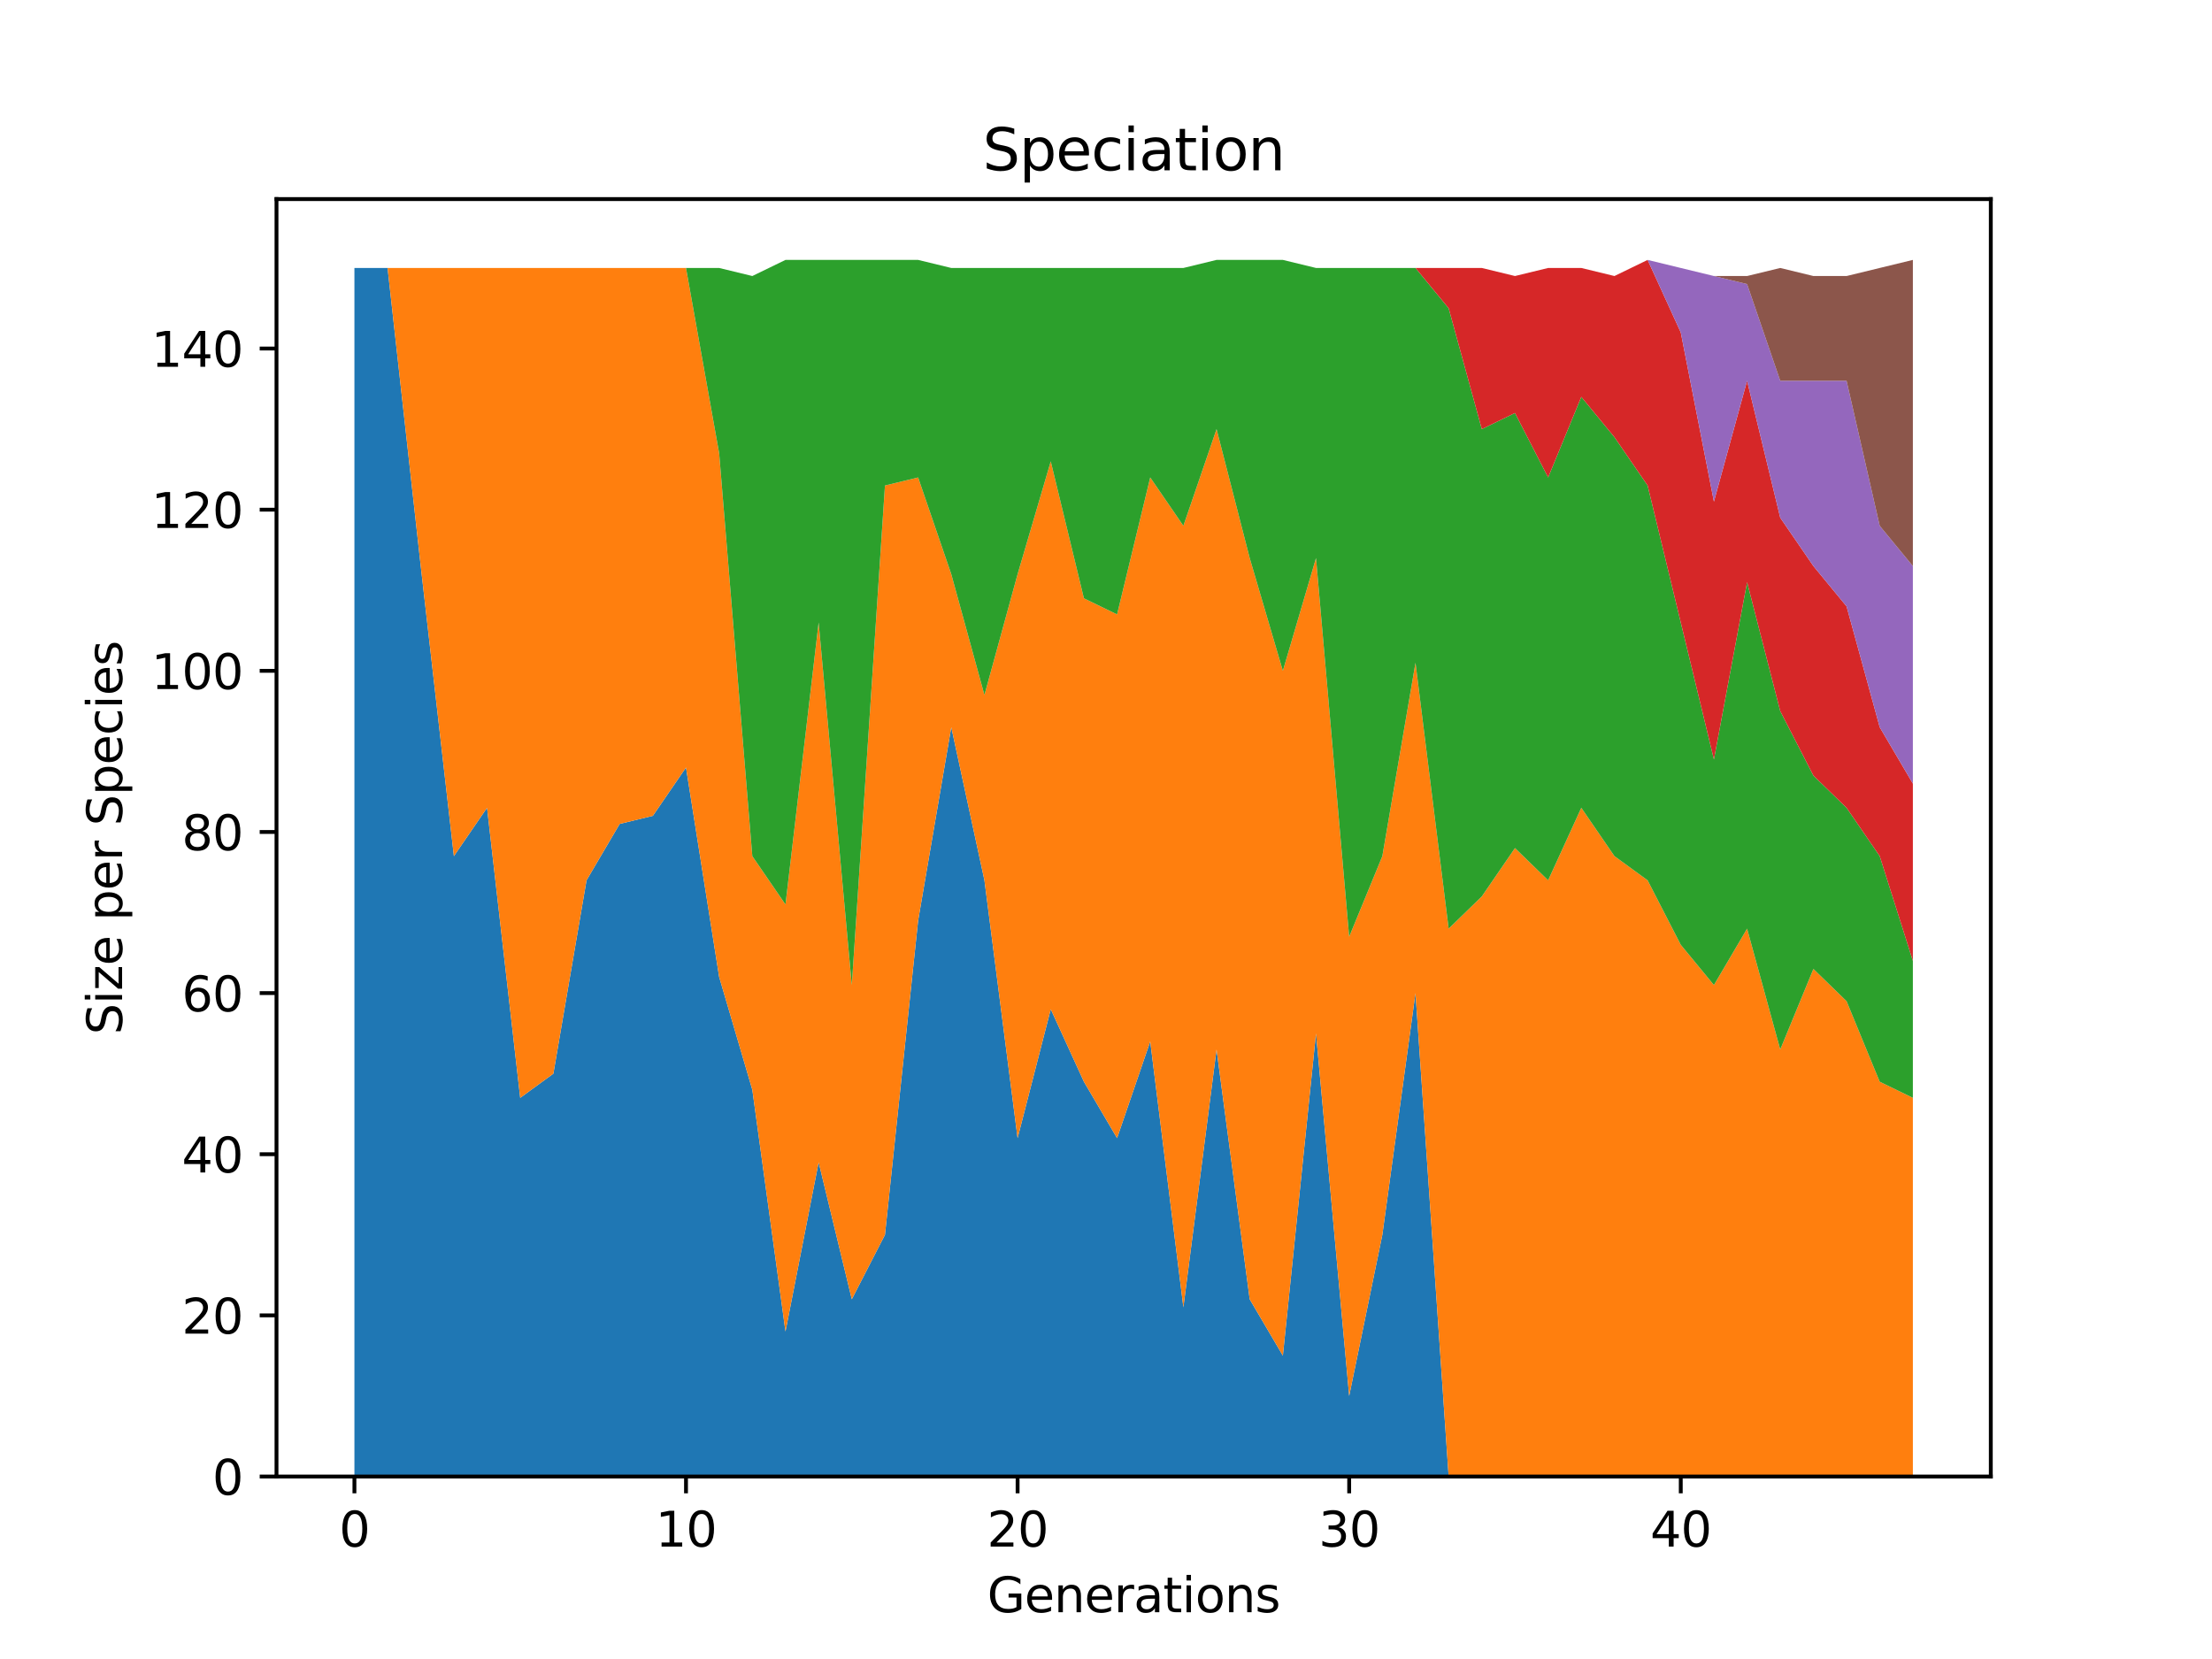 <?xml version="1.0" encoding="utf-8" standalone="no"?>
<!DOCTYPE svg PUBLIC "-//W3C//DTD SVG 1.1//EN"
  "http://www.w3.org/Graphics/SVG/1.1/DTD/svg11.dtd">
<svg xmlns:xlink="http://www.w3.org/1999/xlink" width="460.8pt" height="345.6pt" viewBox="0 0 460.8 345.6" xmlns="http://www.w3.org/2000/svg" version="1.1">
 <defs>
  <style type="text/css">*{stroke-linejoin: round; stroke-linecap: butt}</style>
 </defs>
 <g id="figure_1">
  <g id="patch_1">
   <path d="M 0 345.6 
L 460.8 345.6 
L 460.8 0 
L 0 0 
z
" style="fill: #ffffff"/>
  </g>
  <g id="axes_1">
   <g id="patch_2">
    <path d="M 57.6 307.584 
L 414.72 307.584 
L 414.72 41.472 
L 57.6 41.472 
z
" style="fill: #ffffff"/>
   </g>
   <g id="FillBetweenPolyCollection_1">
    <path d="M 73.833 55.822 
L 73.833 307.584 
L 80.74 307.584 
L 87.648 307.584 
L 94.555 307.584 
L 101.463 307.584 
L 108.37 307.584 
L 115.278 307.584 
L 122.186 307.584 
L 129.093 307.584 
L 136.001 307.584 
L 142.908 307.584 
L 149.816 307.584 
L 156.723 307.584 
L 163.631 307.584 
L 170.538 307.584 
L 177.446 307.584 
L 184.353 307.584 
L 191.261 307.584 
L 198.169 307.584 
L 205.076 307.584 
L 211.984 307.584 
L 218.891 307.584 
L 225.799 307.584 
L 232.706 307.584 
L 239.614 307.584 
L 246.521 307.584 
L 253.429 307.584 
L 260.336 307.584 
L 267.244 307.584 
L 274.151 307.584 
L 281.059 307.584 
L 287.967 307.584 
L 294.874 307.584 
L 301.782 307.584 
L 308.689 307.584 
L 315.597 307.584 
L 322.504 307.584 
L 329.412 307.584 
L 336.319 307.584 
L 343.227 307.584 
L 350.134 307.584 
L 357.042 307.584 
L 363.95 307.584 
L 370.857 307.584 
L 377.765 307.584 
L 384.672 307.584 
L 391.58 307.584 
L 398.487 307.584 
L 398.487 307.584 
L 398.487 307.584 
L 391.58 307.584 
L 384.672 307.584 
L 377.765 307.584 
L 370.857 307.584 
L 363.95 307.584 
L 357.042 307.584 
L 350.134 307.584 
L 343.227 307.584 
L 336.319 307.584 
L 329.412 307.584 
L 322.504 307.584 
L 315.597 307.584 
L 308.689 307.584 
L 301.782 307.584 
L 294.874 206.879 
L 287.967 257.232 
L 281.059 290.8 
L 274.151 215.271 
L 267.244 282.408 
L 260.336 270.659 
L 253.429 218.628 
L 246.521 272.337 
L 239.614 216.95 
L 232.706 237.091 
L 225.799 225.342 
L 218.891 210.236 
L 211.984 237.091 
L 205.076 183.382 
L 198.169 151.492 
L 191.261 191.774 
L 184.353 257.232 
L 177.446 270.659 
L 170.538 242.126 
L 163.631 277.373 
L 156.723 227.02 
L 149.816 203.523 
L 142.908 159.884 
L 136.001 169.954 
L 129.093 171.633 
L 122.186 183.382 
L 115.278 223.663 
L 108.37 228.699 
L 101.463 168.276 
L 94.555 178.346 
L 87.648 117.924 
L 80.74 55.822 
L 73.833 55.822 
z
" clip-path="url(#pcc4bc7812e)" style="fill: #1f77b4"/>
   </g>
   <g id="FillBetweenPolyCollection_2">
    <path d="M 73.833 55.822 
L 73.833 55.822 
L 80.74 55.822 
L 87.648 117.924 
L 94.555 178.346 
L 101.463 168.276 
L 108.37 228.699 
L 115.278 223.663 
L 122.186 183.382 
L 129.093 171.633 
L 136.001 169.954 
L 142.908 159.884 
L 149.816 203.523 
L 156.723 227.02 
L 163.631 277.373 
L 170.538 242.126 
L 177.446 270.659 
L 184.353 257.232 
L 191.261 191.774 
L 198.169 151.492 
L 205.076 183.382 
L 211.984 237.091 
L 218.891 210.236 
L 225.799 225.342 
L 232.706 237.091 
L 239.614 216.95 
L 246.521 272.337 
L 253.429 218.628 
L 260.336 270.659 
L 267.244 282.408 
L 274.151 215.271 
L 281.059 290.8 
L 287.967 257.232 
L 294.874 206.879 
L 301.782 307.584 
L 308.689 307.584 
L 315.597 307.584 
L 322.504 307.584 
L 329.412 307.584 
L 336.319 307.584 
L 343.227 307.584 
L 350.134 307.584 
L 357.042 307.584 
L 363.95 307.584 
L 370.857 307.584 
L 377.765 307.584 
L 384.672 307.584 
L 391.58 307.584 
L 398.487 307.584 
L 398.487 228.699 
L 398.487 228.699 
L 391.58 225.342 
L 384.672 208.558 
L 377.765 201.844 
L 370.857 218.628 
L 363.95 193.452 
L 357.042 205.201 
L 350.134 196.809 
L 343.227 183.382 
L 336.319 178.346 
L 329.412 168.276 
L 322.504 183.382 
L 315.597 176.668 
L 308.689 186.738 
L 301.782 193.452 
L 294.874 138.065 
L 287.967 178.346 
L 281.059 195.13 
L 274.151 116.245 
L 267.244 139.743 
L 260.336 116.245 
L 253.429 89.391 
L 246.521 109.532 
L 239.614 99.461 
L 232.706 127.994 
L 225.799 124.637 
L 218.891 96.104 
L 211.984 119.602 
L 205.076 144.778 
L 198.169 119.602 
L 191.261 99.461 
L 184.353 101.139 
L 177.446 205.201 
L 170.538 129.672 
L 163.631 188.417 
L 156.723 178.346 
L 149.816 94.426 
L 142.908 55.822 
L 136.001 55.822 
L 129.093 55.822 
L 122.186 55.822 
L 115.278 55.822 
L 108.37 55.822 
L 101.463 55.822 
L 94.555 55.822 
L 87.648 55.822 
L 80.74 55.822 
L 73.833 55.822 
z
" clip-path="url(#pcc4bc7812e)" style="fill: #ff7f0e"/>
   </g>
   <g id="FillBetweenPolyCollection_3">
    <path d="M 73.833 55.822 
L 73.833 55.822 
L 80.74 55.822 
L 87.648 55.822 
L 94.555 55.822 
L 101.463 55.822 
L 108.37 55.822 
L 115.278 55.822 
L 122.186 55.822 
L 129.093 55.822 
L 136.001 55.822 
L 142.908 55.822 
L 149.816 94.426 
L 156.723 178.346 
L 163.631 188.417 
L 170.538 129.672 
L 177.446 205.201 
L 184.353 101.139 
L 191.261 99.461 
L 198.169 119.602 
L 205.076 144.778 
L 211.984 119.602 
L 218.891 96.104 
L 225.799 124.637 
L 232.706 127.994 
L 239.614 99.461 
L 246.521 109.532 
L 253.429 89.391 
L 260.336 116.245 
L 267.244 139.743 
L 274.151 116.245 
L 281.059 195.13 
L 287.967 178.346 
L 294.874 138.065 
L 301.782 193.452 
L 308.689 186.738 
L 315.597 176.668 
L 322.504 183.382 
L 329.412 168.276 
L 336.319 178.346 
L 343.227 183.382 
L 350.134 196.809 
L 357.042 205.201 
L 363.95 193.452 
L 370.857 218.628 
L 377.765 201.844 
L 384.672 208.558 
L 391.58 225.342 
L 398.487 228.699 
L 398.487 200.166 
L 398.487 200.166 
L 391.58 178.346 
L 384.672 168.276 
L 377.765 161.562 
L 370.857 148.135 
L 363.95 121.28 
L 357.042 158.205 
L 350.134 129.672 
L 343.227 101.139 
L 336.319 91.069 
L 329.412 82.677 
L 322.504 99.461 
L 315.597 86.034 
L 308.689 89.391 
L 301.782 64.214 
L 294.874 55.822 
L 287.967 55.822 
L 281.059 55.822 
L 274.151 55.822 
L 267.244 54.144 
L 260.336 54.144 
L 253.429 54.144 
L 246.521 55.822 
L 239.614 55.822 
L 232.706 55.822 
L 225.799 55.822 
L 218.891 55.822 
L 211.984 55.822 
L 205.076 55.822 
L 198.169 55.822 
L 191.261 54.144 
L 184.353 54.144 
L 177.446 54.144 
L 170.538 54.144 
L 163.631 54.144 
L 156.723 57.501 
L 149.816 55.822 
L 142.908 55.822 
L 136.001 55.822 
L 129.093 55.822 
L 122.186 55.822 
L 115.278 55.822 
L 108.37 55.822 
L 101.463 55.822 
L 94.555 55.822 
L 87.648 55.822 
L 80.74 55.822 
L 73.833 55.822 
z
" clip-path="url(#pcc4bc7812e)" style="fill: #2ca02c"/>
   </g>
   <g id="FillBetweenPolyCollection_4">
    <path d="M 73.833 55.822 
L 73.833 55.822 
L 80.74 55.822 
L 87.648 55.822 
L 94.555 55.822 
L 101.463 55.822 
L 108.37 55.822 
L 115.278 55.822 
L 122.186 55.822 
L 129.093 55.822 
L 136.001 55.822 
L 142.908 55.822 
L 149.816 55.822 
L 156.723 57.501 
L 163.631 54.144 
L 170.538 54.144 
L 177.446 54.144 
L 184.353 54.144 
L 191.261 54.144 
L 198.169 55.822 
L 205.076 55.822 
L 211.984 55.822 
L 218.891 55.822 
L 225.799 55.822 
L 232.706 55.822 
L 239.614 55.822 
L 246.521 55.822 
L 253.429 54.144 
L 260.336 54.144 
L 267.244 54.144 
L 274.151 55.822 
L 281.059 55.822 
L 287.967 55.822 
L 294.874 55.822 
L 301.782 64.214 
L 308.689 89.391 
L 315.597 86.034 
L 322.504 99.461 
L 329.412 82.677 
L 336.319 91.069 
L 343.227 101.139 
L 350.134 129.672 
L 357.042 158.205 
L 363.95 121.28 
L 370.857 148.135 
L 377.765 161.562 
L 384.672 168.276 
L 391.58 178.346 
L 398.487 200.166 
L 398.487 163.241 
L 398.487 163.241 
L 391.58 151.492 
L 384.672 126.316 
L 377.765 117.924 
L 370.857 107.853 
L 363.95 79.32 
L 357.042 104.496 
L 350.134 69.25 
L 343.227 54.144 
L 336.319 57.501 
L 329.412 55.822 
L 322.504 55.822 
L 315.597 57.501 
L 308.689 55.822 
L 301.782 55.822 
L 294.874 55.822 
L 287.967 55.822 
L 281.059 55.822 
L 274.151 55.822 
L 267.244 54.144 
L 260.336 54.144 
L 253.429 54.144 
L 246.521 55.822 
L 239.614 55.822 
L 232.706 55.822 
L 225.799 55.822 
L 218.891 55.822 
L 211.984 55.822 
L 205.076 55.822 
L 198.169 55.822 
L 191.261 54.144 
L 184.353 54.144 
L 177.446 54.144 
L 170.538 54.144 
L 163.631 54.144 
L 156.723 57.501 
L 149.816 55.822 
L 142.908 55.822 
L 136.001 55.822 
L 129.093 55.822 
L 122.186 55.822 
L 115.278 55.822 
L 108.37 55.822 
L 101.463 55.822 
L 94.555 55.822 
L 87.648 55.822 
L 80.74 55.822 
L 73.833 55.822 
z
" clip-path="url(#pcc4bc7812e)" style="fill: #d62728"/>
   </g>
   <g id="FillBetweenPolyCollection_5">
    <path d="M 73.833 55.822 
L 73.833 55.822 
L 80.74 55.822 
L 87.648 55.822 
L 94.555 55.822 
L 101.463 55.822 
L 108.37 55.822 
L 115.278 55.822 
L 122.186 55.822 
L 129.093 55.822 
L 136.001 55.822 
L 142.908 55.822 
L 149.816 55.822 
L 156.723 57.501 
L 163.631 54.144 
L 170.538 54.144 
L 177.446 54.144 
L 184.353 54.144 
L 191.261 54.144 
L 198.169 55.822 
L 205.076 55.822 
L 211.984 55.822 
L 218.891 55.822 
L 225.799 55.822 
L 232.706 55.822 
L 239.614 55.822 
L 246.521 55.822 
L 253.429 54.144 
L 260.336 54.144 
L 267.244 54.144 
L 274.151 55.822 
L 281.059 55.822 
L 287.967 55.822 
L 294.874 55.822 
L 301.782 55.822 
L 308.689 55.822 
L 315.597 57.501 
L 322.504 55.822 
L 329.412 55.822 
L 336.319 57.501 
L 343.227 54.144 
L 350.134 69.25 
L 357.042 104.496 
L 363.95 79.32 
L 370.857 107.853 
L 377.765 117.924 
L 384.672 126.316 
L 391.58 151.492 
L 398.487 163.241 
L 398.487 117.924 
L 398.487 117.924 
L 391.58 109.532 
L 384.672 79.32 
L 377.765 79.32 
L 370.857 79.32 
L 363.95 59.179 
L 357.042 57.501 
L 350.134 55.822 
L 343.227 54.144 
L 336.319 57.501 
L 329.412 55.822 
L 322.504 55.822 
L 315.597 57.501 
L 308.689 55.822 
L 301.782 55.822 
L 294.874 55.822 
L 287.967 55.822 
L 281.059 55.822 
L 274.151 55.822 
L 267.244 54.144 
L 260.336 54.144 
L 253.429 54.144 
L 246.521 55.822 
L 239.614 55.822 
L 232.706 55.822 
L 225.799 55.822 
L 218.891 55.822 
L 211.984 55.822 
L 205.076 55.822 
L 198.169 55.822 
L 191.261 54.144 
L 184.353 54.144 
L 177.446 54.144 
L 170.538 54.144 
L 163.631 54.144 
L 156.723 57.501 
L 149.816 55.822 
L 142.908 55.822 
L 136.001 55.822 
L 129.093 55.822 
L 122.186 55.822 
L 115.278 55.822 
L 108.37 55.822 
L 101.463 55.822 
L 94.555 55.822 
L 87.648 55.822 
L 80.74 55.822 
L 73.833 55.822 
z
" clip-path="url(#pcc4bc7812e)" style="fill: #9467bd"/>
   </g>
   <g id="FillBetweenPolyCollection_6">
    <path d="M 73.833 55.822 
L 73.833 55.822 
L 80.74 55.822 
L 87.648 55.822 
L 94.555 55.822 
L 101.463 55.822 
L 108.37 55.822 
L 115.278 55.822 
L 122.186 55.822 
L 129.093 55.822 
L 136.001 55.822 
L 142.908 55.822 
L 149.816 55.822 
L 156.723 57.501 
L 163.631 54.144 
L 170.538 54.144 
L 177.446 54.144 
L 184.353 54.144 
L 191.261 54.144 
L 198.169 55.822 
L 205.076 55.822 
L 211.984 55.822 
L 218.891 55.822 
L 225.799 55.822 
L 232.706 55.822 
L 239.614 55.822 
L 246.521 55.822 
L 253.429 54.144 
L 260.336 54.144 
L 267.244 54.144 
L 274.151 55.822 
L 281.059 55.822 
L 287.967 55.822 
L 294.874 55.822 
L 301.782 55.822 
L 308.689 55.822 
L 315.597 57.501 
L 322.504 55.822 
L 329.412 55.822 
L 336.319 57.501 
L 343.227 54.144 
L 350.134 55.822 
L 357.042 57.501 
L 363.95 59.179 
L 370.857 79.32 
L 377.765 79.32 
L 384.672 79.32 
L 391.58 109.532 
L 398.487 117.924 
L 398.487 54.144 
L 398.487 54.144 
L 391.58 55.822 
L 384.672 57.501 
L 377.765 57.501 
L 370.857 55.822 
L 363.95 57.501 
L 357.042 57.501 
L 350.134 55.822 
L 343.227 54.144 
L 336.319 57.501 
L 329.412 55.822 
L 322.504 55.822 
L 315.597 57.501 
L 308.689 55.822 
L 301.782 55.822 
L 294.874 55.822 
L 287.967 55.822 
L 281.059 55.822 
L 274.151 55.822 
L 267.244 54.144 
L 260.336 54.144 
L 253.429 54.144 
L 246.521 55.822 
L 239.614 55.822 
L 232.706 55.822 
L 225.799 55.822 
L 218.891 55.822 
L 211.984 55.822 
L 205.076 55.822 
L 198.169 55.822 
L 191.261 54.144 
L 184.353 54.144 
L 177.446 54.144 
L 170.538 54.144 
L 163.631 54.144 
L 156.723 57.501 
L 149.816 55.822 
L 142.908 55.822 
L 136.001 55.822 
L 129.093 55.822 
L 122.186 55.822 
L 115.278 55.822 
L 108.37 55.822 
L 101.463 55.822 
L 94.555 55.822 
L 87.648 55.822 
L 80.74 55.822 
L 73.833 55.822 
z
" clip-path="url(#pcc4bc7812e)" style="fill: #8c564b"/>
   </g>
   <g id="matplotlib.axis_1">
    <g id="xtick_1">
     <g id="line2d_1">
      <defs>
       <path id="m0bf5901b7a" d="M 0 0 
L 0 3.5 
" style="stroke: #000000; stroke-width: 0.8"/>
      </defs>
      <g>
       <use xlink:href="#m0bf5901b7a" x="73.833" y="307.584" style="stroke: #000000; stroke-width: 0.8"/>
      </g>
     </g>
     <g id="text_1">
      <!-- 0 -->
      <g transform="translate(70.651 322.182) scale(0.1 -0.1)">
       <defs>
        <path id="DejaVuSans-30" d="M 2034 4250 
Q 1547 4250 1301 3770 
Q 1056 3291 1056 2328 
Q 1056 1369 1301 889 
Q 1547 409 2034 409 
Q 2525 409 2770 889 
Q 3016 1369 3016 2328 
Q 3016 3291 2770 3770 
Q 2525 4250 2034 4250 
z
M 2034 4750 
Q 2819 4750 3233 4129 
Q 3647 3509 3647 2328 
Q 3647 1150 3233 529 
Q 2819 -91 2034 -91 
Q 1250 -91 836 529 
Q 422 1150 422 2328 
Q 422 3509 836 4129 
Q 1250 4750 2034 4750 
z
" transform="scale(0.016)"/>
       </defs>
       <use xlink:href="#DejaVuSans-30"/>
      </g>
     </g>
    </g>
    <g id="xtick_2">
     <g id="line2d_2">
      <g>
       <use xlink:href="#m0bf5901b7a" x="142.908" y="307.584" style="stroke: #000000; stroke-width: 0.8"/>
      </g>
     </g>
     <g id="text_2">
      <!-- 10 -->
      <g transform="translate(136.546 322.182) scale(0.1 -0.1)">
       <defs>
        <path id="DejaVuSans-31" d="M 794 531 
L 1825 531 
L 1825 4091 
L 703 3866 
L 703 4441 
L 1819 4666 
L 2450 4666 
L 2450 531 
L 3481 531 
L 3481 0 
L 794 0 
L 794 531 
z
" transform="scale(0.016)"/>
       </defs>
       <use xlink:href="#DejaVuSans-31"/>
       <use xlink:href="#DejaVuSans-30" transform="translate(63.623 0)"/>
      </g>
     </g>
    </g>
    <g id="xtick_3">
     <g id="line2d_3">
      <g>
       <use xlink:href="#m0bf5901b7a" x="211.984" y="307.584" style="stroke: #000000; stroke-width: 0.8"/>
      </g>
     </g>
     <g id="text_3">
      <!-- 20 -->
      <g transform="translate(205.621 322.182) scale(0.1 -0.1)">
       <defs>
        <path id="DejaVuSans-32" d="M 1228 531 
L 3431 531 
L 3431 0 
L 469 0 
L 469 531 
Q 828 903 1448 1529 
Q 2069 2156 2228 2338 
Q 2531 2678 2651 2914 
Q 2772 3150 2772 3378 
Q 2772 3750 2511 3984 
Q 2250 4219 1831 4219 
Q 1534 4219 1204 4116 
Q 875 4013 500 3803 
L 500 4441 
Q 881 4594 1212 4672 
Q 1544 4750 1819 4750 
Q 2544 4750 2975 4387 
Q 3406 4025 3406 3419 
Q 3406 3131 3298 2873 
Q 3191 2616 2906 2266 
Q 2828 2175 2409 1742 
Q 1991 1309 1228 531 
z
" transform="scale(0.016)"/>
       </defs>
       <use xlink:href="#DejaVuSans-32"/>
       <use xlink:href="#DejaVuSans-30" transform="translate(63.623 0)"/>
      </g>
     </g>
    </g>
    <g id="xtick_4">
     <g id="line2d_4">
      <g>
       <use xlink:href="#m0bf5901b7a" x="281.059" y="307.584" style="stroke: #000000; stroke-width: 0.8"/>
      </g>
     </g>
     <g id="text_4">
      <!-- 30 -->
      <g transform="translate(274.697 322.182) scale(0.1 -0.1)">
       <defs>
        <path id="DejaVuSans-33" d="M 2597 2516 
Q 3050 2419 3304 2112 
Q 3559 1806 3559 1356 
Q 3559 666 3084 287 
Q 2609 -91 1734 -91 
Q 1441 -91 1130 -33 
Q 819 25 488 141 
L 488 750 
Q 750 597 1062 519 
Q 1375 441 1716 441 
Q 2309 441 2620 675 
Q 2931 909 2931 1356 
Q 2931 1769 2642 2001 
Q 2353 2234 1838 2234 
L 1294 2234 
L 1294 2753 
L 1863 2753 
Q 2328 2753 2575 2939 
Q 2822 3125 2822 3475 
Q 2822 3834 2567 4026 
Q 2313 4219 1838 4219 
Q 1578 4219 1281 4162 
Q 984 4106 628 3988 
L 628 4550 
Q 988 4650 1302 4700 
Q 1616 4750 1894 4750 
Q 2613 4750 3031 4423 
Q 3450 4097 3450 3541 
Q 3450 3153 3228 2886 
Q 3006 2619 2597 2516 
z
" transform="scale(0.016)"/>
       </defs>
       <use xlink:href="#DejaVuSans-33"/>
       <use xlink:href="#DejaVuSans-30" transform="translate(63.623 0)"/>
      </g>
     </g>
    </g>
    <g id="xtick_5">
     <g id="line2d_5">
      <g>
       <use xlink:href="#m0bf5901b7a" x="350.134" y="307.584" style="stroke: #000000; stroke-width: 0.8"/>
      </g>
     </g>
     <g id="text_5">
      <!-- 40 -->
      <g transform="translate(343.772 322.182) scale(0.1 -0.1)">
       <defs>
        <path id="DejaVuSans-34" d="M 2419 4116 
L 825 1625 
L 2419 1625 
L 2419 4116 
z
M 2253 4666 
L 3047 4666 
L 3047 1625 
L 3713 1625 
L 3713 1100 
L 3047 1100 
L 3047 0 
L 2419 0 
L 2419 1100 
L 313 1100 
L 313 1709 
L 2253 4666 
z
" transform="scale(0.016)"/>
       </defs>
       <use xlink:href="#DejaVuSans-34"/>
       <use xlink:href="#DejaVuSans-30" transform="translate(63.623 0)"/>
      </g>
     </g>
    </g>
    <g id="text_6">
     <!-- Generations -->
     <g transform="translate(205.662 335.861) scale(0.1 -0.1)">
      <defs>
       <path id="DejaVuSans-47" d="M 3809 666 
L 3809 1919 
L 2778 1919 
L 2778 2438 
L 4434 2438 
L 4434 434 
Q 4069 175 3628 42 
Q 3188 -91 2688 -91 
Q 1594 -91 976 548 
Q 359 1188 359 2328 
Q 359 3472 976 4111 
Q 1594 4750 2688 4750 
Q 3144 4750 3555 4637 
Q 3966 4525 4313 4306 
L 4313 3634 
Q 3963 3931 3569 4081 
Q 3175 4231 2741 4231 
Q 1884 4231 1454 3753 
Q 1025 3275 1025 2328 
Q 1025 1384 1454 906 
Q 1884 428 2741 428 
Q 3075 428 3337 486 
Q 3600 544 3809 666 
z
" transform="scale(0.016)"/>
       <path id="DejaVuSans-65" d="M 3597 1894 
L 3597 1613 
L 953 1613 
Q 991 1019 1311 708 
Q 1631 397 2203 397 
Q 2534 397 2845 478 
Q 3156 559 3463 722 
L 3463 178 
Q 3153 47 2828 -22 
Q 2503 -91 2169 -91 
Q 1331 -91 842 396 
Q 353 884 353 1716 
Q 353 2575 817 3079 
Q 1281 3584 2069 3584 
Q 2775 3584 3186 3129 
Q 3597 2675 3597 1894 
z
M 3022 2063 
Q 3016 2534 2758 2815 
Q 2500 3097 2075 3097 
Q 1594 3097 1305 2825 
Q 1016 2553 972 2059 
L 3022 2063 
z
" transform="scale(0.016)"/>
       <path id="DejaVuSans-6e" d="M 3513 2113 
L 3513 0 
L 2938 0 
L 2938 2094 
Q 2938 2591 2744 2837 
Q 2550 3084 2163 3084 
Q 1697 3084 1428 2787 
Q 1159 2491 1159 1978 
L 1159 0 
L 581 0 
L 581 3500 
L 1159 3500 
L 1159 2956 
Q 1366 3272 1645 3428 
Q 1925 3584 2291 3584 
Q 2894 3584 3203 3211 
Q 3513 2838 3513 2113 
z
" transform="scale(0.016)"/>
       <path id="DejaVuSans-72" d="M 2631 2963 
Q 2534 3019 2420 3045 
Q 2306 3072 2169 3072 
Q 1681 3072 1420 2755 
Q 1159 2438 1159 1844 
L 1159 0 
L 581 0 
L 581 3500 
L 1159 3500 
L 1159 2956 
Q 1341 3275 1631 3429 
Q 1922 3584 2338 3584 
Q 2397 3584 2469 3576 
Q 2541 3569 2628 3553 
L 2631 2963 
z
" transform="scale(0.016)"/>
       <path id="DejaVuSans-61" d="M 2194 1759 
Q 1497 1759 1228 1600 
Q 959 1441 959 1056 
Q 959 750 1161 570 
Q 1363 391 1709 391 
Q 2188 391 2477 730 
Q 2766 1069 2766 1631 
L 2766 1759 
L 2194 1759 
z
M 3341 1997 
L 3341 0 
L 2766 0 
L 2766 531 
Q 2569 213 2275 61 
Q 1981 -91 1556 -91 
Q 1019 -91 701 211 
Q 384 513 384 1019 
Q 384 1609 779 1909 
Q 1175 2209 1959 2209 
L 2766 2209 
L 2766 2266 
Q 2766 2663 2505 2880 
Q 2244 3097 1772 3097 
Q 1472 3097 1187 3025 
Q 903 2953 641 2809 
L 641 3341 
Q 956 3463 1253 3523 
Q 1550 3584 1831 3584 
Q 2591 3584 2966 3190 
Q 3341 2797 3341 1997 
z
" transform="scale(0.016)"/>
       <path id="DejaVuSans-74" d="M 1172 4494 
L 1172 3500 
L 2356 3500 
L 2356 3053 
L 1172 3053 
L 1172 1153 
Q 1172 725 1289 603 
Q 1406 481 1766 481 
L 2356 481 
L 2356 0 
L 1766 0 
Q 1100 0 847 248 
Q 594 497 594 1153 
L 594 3053 
L 172 3053 
L 172 3500 
L 594 3500 
L 594 4494 
L 1172 4494 
z
" transform="scale(0.016)"/>
       <path id="DejaVuSans-69" d="M 603 3500 
L 1178 3500 
L 1178 0 
L 603 0 
L 603 3500 
z
M 603 4863 
L 1178 4863 
L 1178 4134 
L 603 4134 
L 603 4863 
z
" transform="scale(0.016)"/>
       <path id="DejaVuSans-6f" d="M 1959 3097 
Q 1497 3097 1228 2736 
Q 959 2375 959 1747 
Q 959 1119 1226 758 
Q 1494 397 1959 397 
Q 2419 397 2687 759 
Q 2956 1122 2956 1747 
Q 2956 2369 2687 2733 
Q 2419 3097 1959 3097 
z
M 1959 3584 
Q 2709 3584 3137 3096 
Q 3566 2609 3566 1747 
Q 3566 888 3137 398 
Q 2709 -91 1959 -91 
Q 1206 -91 779 398 
Q 353 888 353 1747 
Q 353 2609 779 3096 
Q 1206 3584 1959 3584 
z
" transform="scale(0.016)"/>
       <path id="DejaVuSans-73" d="M 2834 3397 
L 2834 2853 
Q 2591 2978 2328 3040 
Q 2066 3103 1784 3103 
Q 1356 3103 1142 2972 
Q 928 2841 928 2578 
Q 928 2378 1081 2264 
Q 1234 2150 1697 2047 
L 1894 2003 
Q 2506 1872 2764 1633 
Q 3022 1394 3022 966 
Q 3022 478 2636 193 
Q 2250 -91 1575 -91 
Q 1294 -91 989 -36 
Q 684 19 347 128 
L 347 722 
Q 666 556 975 473 
Q 1284 391 1588 391 
Q 1994 391 2212 530 
Q 2431 669 2431 922 
Q 2431 1156 2273 1281 
Q 2116 1406 1581 1522 
L 1381 1569 
Q 847 1681 609 1914 
Q 372 2147 372 2553 
Q 372 3047 722 3315 
Q 1072 3584 1716 3584 
Q 2034 3584 2315 3537 
Q 2597 3491 2834 3397 
z
" transform="scale(0.016)"/>
      </defs>
      <use xlink:href="#DejaVuSans-47"/>
      <use xlink:href="#DejaVuSans-65" transform="translate(77.49 0)"/>
      <use xlink:href="#DejaVuSans-6e" transform="translate(139.014 0)"/>
      <use xlink:href="#DejaVuSans-65" transform="translate(202.393 0)"/>
      <use xlink:href="#DejaVuSans-72" transform="translate(263.916 0)"/>
      <use xlink:href="#DejaVuSans-61" transform="translate(305.029 0)"/>
      <use xlink:href="#DejaVuSans-74" transform="translate(366.309 0)"/>
      <use xlink:href="#DejaVuSans-69" transform="translate(405.518 0)"/>
      <use xlink:href="#DejaVuSans-6f" transform="translate(433.301 0)"/>
      <use xlink:href="#DejaVuSans-6e" transform="translate(494.482 0)"/>
      <use xlink:href="#DejaVuSans-73" transform="translate(557.861 0)"/>
     </g>
    </g>
   </g>
   <g id="matplotlib.axis_2">
    <g id="ytick_1">
     <g id="line2d_6">
      <defs>
       <path id="mb51ba8e73a" d="M 0 0 
L -3.5 0 
" style="stroke: #000000; stroke-width: 0.8"/>
      </defs>
      <g>
       <use xlink:href="#mb51ba8e73a" x="57.6" y="307.584" style="stroke: #000000; stroke-width: 0.8"/>
      </g>
     </g>
     <g id="text_7">
      <!-- 0 -->
      <g transform="translate(44.237 311.383) scale(0.1 -0.1)">
       <use xlink:href="#DejaVuSans-30"/>
      </g>
     </g>
    </g>
    <g id="ytick_2">
     <g id="line2d_7">
      <g>
       <use xlink:href="#mb51ba8e73a" x="57.6" y="274.016" style="stroke: #000000; stroke-width: 0.8"/>
      </g>
     </g>
     <g id="text_8">
      <!-- 20 -->
      <g transform="translate(37.875 277.815) scale(0.1 -0.1)">
       <use xlink:href="#DejaVuSans-32"/>
       <use xlink:href="#DejaVuSans-30" transform="translate(63.623 0)"/>
      </g>
     </g>
    </g>
    <g id="ytick_3">
     <g id="line2d_8">
      <g>
       <use xlink:href="#mb51ba8e73a" x="57.6" y="240.448" style="stroke: #000000; stroke-width: 0.8"/>
      </g>
     </g>
     <g id="text_9">
      <!-- 40 -->
      <g transform="translate(37.875 244.247) scale(0.1 -0.1)">
       <use xlink:href="#DejaVuSans-34"/>
       <use xlink:href="#DejaVuSans-30" transform="translate(63.623 0)"/>
      </g>
     </g>
    </g>
    <g id="ytick_4">
     <g id="line2d_9">
      <g>
       <use xlink:href="#mb51ba8e73a" x="57.6" y="206.879" style="stroke: #000000; stroke-width: 0.8"/>
      </g>
     </g>
     <g id="text_10">
      <!-- 60 -->
      <g transform="translate(37.875 210.679) scale(0.1 -0.1)">
       <defs>
        <path id="DejaVuSans-36" d="M 2113 2584 
Q 1688 2584 1439 2293 
Q 1191 2003 1191 1497 
Q 1191 994 1439 701 
Q 1688 409 2113 409 
Q 2538 409 2786 701 
Q 3034 994 3034 1497 
Q 3034 2003 2786 2293 
Q 2538 2584 2113 2584 
z
M 3366 4563 
L 3366 3988 
Q 3128 4100 2886 4159 
Q 2644 4219 2406 4219 
Q 1781 4219 1451 3797 
Q 1122 3375 1075 2522 
Q 1259 2794 1537 2939 
Q 1816 3084 2150 3084 
Q 2853 3084 3261 2657 
Q 3669 2231 3669 1497 
Q 3669 778 3244 343 
Q 2819 -91 2113 -91 
Q 1303 -91 875 529 
Q 447 1150 447 2328 
Q 447 3434 972 4092 
Q 1497 4750 2381 4750 
Q 2619 4750 2861 4703 
Q 3103 4656 3366 4563 
z
" transform="scale(0.016)"/>
       </defs>
       <use xlink:href="#DejaVuSans-36"/>
       <use xlink:href="#DejaVuSans-30" transform="translate(63.623 0)"/>
      </g>
     </g>
    </g>
    <g id="ytick_5">
     <g id="line2d_10">
      <g>
       <use xlink:href="#mb51ba8e73a" x="57.6" y="173.311" style="stroke: #000000; stroke-width: 0.8"/>
      </g>
     </g>
     <g id="text_11">
      <!-- 80 -->
      <g transform="translate(37.875 177.11) scale(0.1 -0.1)">
       <defs>
        <path id="DejaVuSans-38" d="M 2034 2216 
Q 1584 2216 1326 1975 
Q 1069 1734 1069 1313 
Q 1069 891 1326 650 
Q 1584 409 2034 409 
Q 2484 409 2743 651 
Q 3003 894 3003 1313 
Q 3003 1734 2745 1975 
Q 2488 2216 2034 2216 
z
M 1403 2484 
Q 997 2584 770 2862 
Q 544 3141 544 3541 
Q 544 4100 942 4425 
Q 1341 4750 2034 4750 
Q 2731 4750 3128 4425 
Q 3525 4100 3525 3541 
Q 3525 3141 3298 2862 
Q 3072 2584 2669 2484 
Q 3125 2378 3379 2068 
Q 3634 1759 3634 1313 
Q 3634 634 3220 271 
Q 2806 -91 2034 -91 
Q 1263 -91 848 271 
Q 434 634 434 1313 
Q 434 1759 690 2068 
Q 947 2378 1403 2484 
z
M 1172 3481 
Q 1172 3119 1398 2916 
Q 1625 2713 2034 2713 
Q 2441 2713 2670 2916 
Q 2900 3119 2900 3481 
Q 2900 3844 2670 4047 
Q 2441 4250 2034 4250 
Q 1625 4250 1398 4047 
Q 1172 3844 1172 3481 
z
" transform="scale(0.016)"/>
       </defs>
       <use xlink:href="#DejaVuSans-38"/>
       <use xlink:href="#DejaVuSans-30" transform="translate(63.623 0)"/>
      </g>
     </g>
    </g>
    <g id="ytick_6">
     <g id="line2d_11">
      <g>
       <use xlink:href="#mb51ba8e73a" x="57.6" y="139.743" style="stroke: #000000; stroke-width: 0.8"/>
      </g>
     </g>
     <g id="text_12">
      <!-- 100 -->
      <g transform="translate(31.512 143.542) scale(0.1 -0.1)">
       <use xlink:href="#DejaVuSans-31"/>
       <use xlink:href="#DejaVuSans-30" transform="translate(63.623 0)"/>
       <use xlink:href="#DejaVuSans-30" transform="translate(127.246 0)"/>
      </g>
     </g>
    </g>
    <g id="ytick_7">
     <g id="line2d_12">
      <g>
       <use xlink:href="#mb51ba8e73a" x="57.6" y="106.175" style="stroke: #000000; stroke-width: 0.8"/>
      </g>
     </g>
     <g id="text_13">
      <!-- 120 -->
      <g transform="translate(31.512 109.974) scale(0.1 -0.1)">
       <use xlink:href="#DejaVuSans-31"/>
       <use xlink:href="#DejaVuSans-32" transform="translate(63.623 0)"/>
       <use xlink:href="#DejaVuSans-30" transform="translate(127.246 0)"/>
      </g>
     </g>
    </g>
    <g id="ytick_8">
     <g id="line2d_13">
      <g>
       <use xlink:href="#mb51ba8e73a" x="57.6" y="72.607" style="stroke: #000000; stroke-width: 0.8"/>
      </g>
     </g>
     <g id="text_14">
      <!-- 140 -->
      <g transform="translate(31.512 76.406) scale(0.1 -0.1)">
       <use xlink:href="#DejaVuSans-31"/>
       <use xlink:href="#DejaVuSans-34" transform="translate(63.623 0)"/>
       <use xlink:href="#DejaVuSans-30" transform="translate(127.246 0)"/>
      </g>
     </g>
    </g>
    <g id="text_15">
     <!-- Size per Species -->
     <g transform="translate(25.433 215.521) rotate(-90) scale(0.1 -0.1)">
      <defs>
       <path id="DejaVuSans-53" d="M 3425 4513 
L 3425 3897 
Q 3066 4069 2747 4153 
Q 2428 4238 2131 4238 
Q 1616 4238 1336 4038 
Q 1056 3838 1056 3469 
Q 1056 3159 1242 3001 
Q 1428 2844 1947 2747 
L 2328 2669 
Q 3034 2534 3370 2195 
Q 3706 1856 3706 1288 
Q 3706 609 3251 259 
Q 2797 -91 1919 -91 
Q 1588 -91 1214 -16 
Q 841 59 441 206 
L 441 856 
Q 825 641 1194 531 
Q 1563 422 1919 422 
Q 2459 422 2753 634 
Q 3047 847 3047 1241 
Q 3047 1584 2836 1778 
Q 2625 1972 2144 2069 
L 1759 2144 
Q 1053 2284 737 2584 
Q 422 2884 422 3419 
Q 422 4038 858 4394 
Q 1294 4750 2059 4750 
Q 2388 4750 2728 4690 
Q 3069 4631 3425 4513 
z
" transform="scale(0.016)"/>
       <path id="DejaVuSans-7a" d="M 353 3500 
L 3084 3500 
L 3084 2975 
L 922 459 
L 3084 459 
L 3084 0 
L 275 0 
L 275 525 
L 2438 3041 
L 353 3041 
L 353 3500 
z
" transform="scale(0.016)"/>
       <path id="DejaVuSans-20" transform="scale(0.016)"/>
       <path id="DejaVuSans-70" d="M 1159 525 
L 1159 -1331 
L 581 -1331 
L 581 3500 
L 1159 3500 
L 1159 2969 
Q 1341 3281 1617 3432 
Q 1894 3584 2278 3584 
Q 2916 3584 3314 3078 
Q 3713 2572 3713 1747 
Q 3713 922 3314 415 
Q 2916 -91 2278 -91 
Q 1894 -91 1617 61 
Q 1341 213 1159 525 
z
M 3116 1747 
Q 3116 2381 2855 2742 
Q 2594 3103 2138 3103 
Q 1681 3103 1420 2742 
Q 1159 2381 1159 1747 
Q 1159 1113 1420 752 
Q 1681 391 2138 391 
Q 2594 391 2855 752 
Q 3116 1113 3116 1747 
z
" transform="scale(0.016)"/>
       <path id="DejaVuSans-63" d="M 3122 3366 
L 3122 2828 
Q 2878 2963 2633 3030 
Q 2388 3097 2138 3097 
Q 1578 3097 1268 2742 
Q 959 2388 959 1747 
Q 959 1106 1268 751 
Q 1578 397 2138 397 
Q 2388 397 2633 464 
Q 2878 531 3122 666 
L 3122 134 
Q 2881 22 2623 -34 
Q 2366 -91 2075 -91 
Q 1284 -91 818 406 
Q 353 903 353 1747 
Q 353 2603 823 3093 
Q 1294 3584 2113 3584 
Q 2378 3584 2631 3529 
Q 2884 3475 3122 3366 
z
" transform="scale(0.016)"/>
      </defs>
      <use xlink:href="#DejaVuSans-53"/>
      <use xlink:href="#DejaVuSans-69" transform="translate(63.477 0)"/>
      <use xlink:href="#DejaVuSans-7a" transform="translate(91.26 0)"/>
      <use xlink:href="#DejaVuSans-65" transform="translate(143.75 0)"/>
      <use xlink:href="#DejaVuSans-20" transform="translate(205.273 0)"/>
      <use xlink:href="#DejaVuSans-70" transform="translate(237.061 0)"/>
      <use xlink:href="#DejaVuSans-65" transform="translate(300.537 0)"/>
      <use xlink:href="#DejaVuSans-72" transform="translate(362.061 0)"/>
      <use xlink:href="#DejaVuSans-20" transform="translate(403.174 0)"/>
      <use xlink:href="#DejaVuSans-53" transform="translate(434.961 0)"/>
      <use xlink:href="#DejaVuSans-70" transform="translate(498.438 0)"/>
      <use xlink:href="#DejaVuSans-65" transform="translate(561.914 0)"/>
      <use xlink:href="#DejaVuSans-63" transform="translate(623.438 0)"/>
      <use xlink:href="#DejaVuSans-69" transform="translate(678.418 0)"/>
      <use xlink:href="#DejaVuSans-65" transform="translate(706.201 0)"/>
      <use xlink:href="#DejaVuSans-73" transform="translate(767.725 0)"/>
     </g>
    </g>
   </g>
   <g id="patch_3">
    <path d="M 57.6 307.584 
L 57.6 41.472 
" style="fill: none; stroke: #000000; stroke-width: 0.8; stroke-linejoin: miter; stroke-linecap: square"/>
   </g>
   <g id="patch_4">
    <path d="M 414.72 307.584 
L 414.72 41.472 
" style="fill: none; stroke: #000000; stroke-width: 0.8; stroke-linejoin: miter; stroke-linecap: square"/>
   </g>
   <g id="patch_5">
    <path d="M 57.6 307.584 
L 414.72 307.584 
" style="fill: none; stroke: #000000; stroke-width: 0.8; stroke-linejoin: miter; stroke-linecap: square"/>
   </g>
   <g id="patch_6">
    <path d="M 57.6 41.472 
L 414.72 41.472 
" style="fill: none; stroke: #000000; stroke-width: 0.8; stroke-linejoin: miter; stroke-linecap: square"/>
   </g>
   <g id="text_16">
    <!-- Speciation -->
    <g transform="translate(204.714 35.472) scale(0.12 -0.12)">
     <use xlink:href="#DejaVuSans-53"/>
     <use xlink:href="#DejaVuSans-70" transform="translate(63.477 0)"/>
     <use xlink:href="#DejaVuSans-65" transform="translate(126.953 0)"/>
     <use xlink:href="#DejaVuSans-63" transform="translate(188.477 0)"/>
     <use xlink:href="#DejaVuSans-69" transform="translate(243.457 0)"/>
     <use xlink:href="#DejaVuSans-61" transform="translate(271.24 0)"/>
     <use xlink:href="#DejaVuSans-74" transform="translate(332.52 0)"/>
     <use xlink:href="#DejaVuSans-69" transform="translate(371.729 0)"/>
     <use xlink:href="#DejaVuSans-6f" transform="translate(399.512 0)"/>
     <use xlink:href="#DejaVuSans-6e" transform="translate(460.693 0)"/>
    </g>
   </g>
  </g>
 </g>
 <defs>
  <clipPath id="pcc4bc7812e">
   <rect x="57.6" y="41.472" width="357.12" height="266.112"/>
  </clipPath>
 </defs>
</svg>
